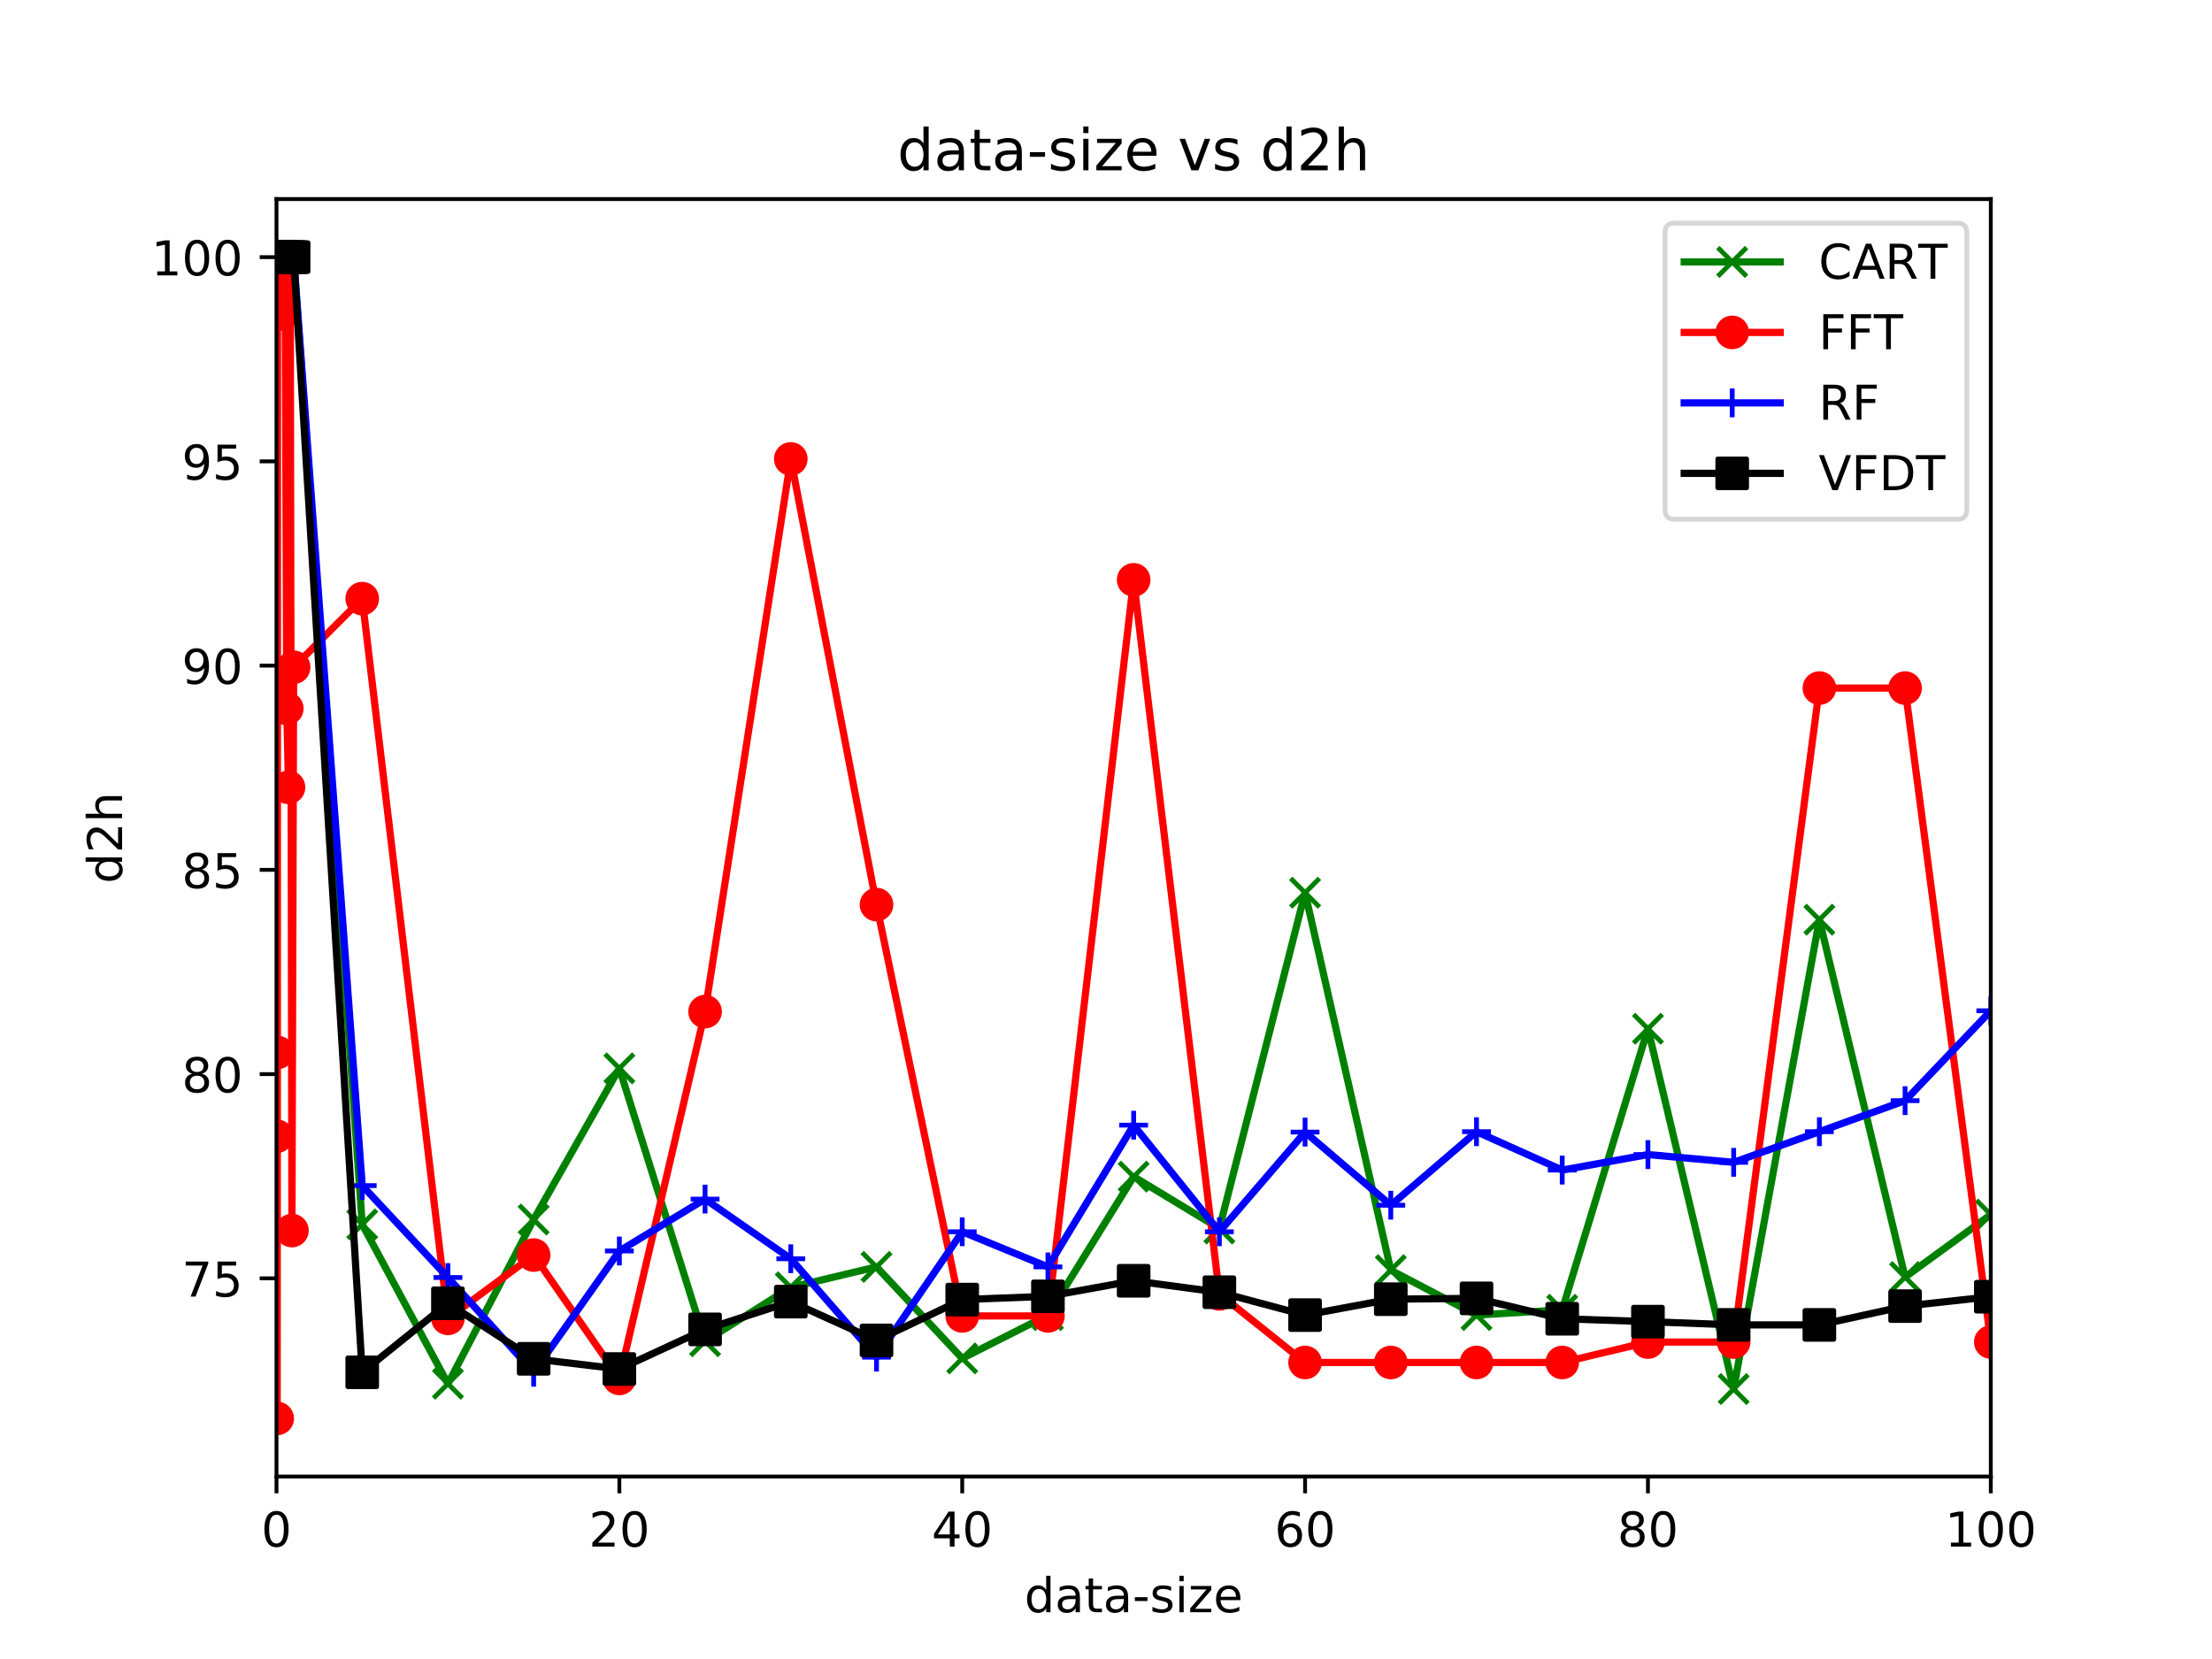 <?xml version="1.0" encoding="utf-8" standalone="no"?>
<!DOCTYPE svg PUBLIC "-//W3C//DTD SVG 1.1//EN"
  "http://www.w3.org/Graphics/SVG/1.1/DTD/svg11.dtd">
<!-- Created with matplotlib (https://matplotlib.org/) -->
<svg height="345.6pt" version="1.1" viewBox="0 0 460.8 345.6" width="460.8pt" xmlns="http://www.w3.org/2000/svg" xmlns:xlink="http://www.w3.org/1999/xlink">
 <defs>
  <style type="text/css">
*{stroke-linecap:butt;stroke-linejoin:round;}
  </style>
 </defs>
 <g id="figure_1">
  <g id="patch_1">
   <path d="M 0 345.6 
L 460.8 345.6 
L 460.8 0 
L 0 0 
z
" style="fill:#ffffff;"/>
  </g>
  <g id="axes_1">
   <g id="patch_2">
    <path d="M 57.6 307.584 
L 414.72 307.584 
L 414.72 41.472 
L 57.6 41.472 
z
" style="fill:#ffffff;"/>
   </g>
   <g id="matplotlib.axis_1">
    <g id="xtick_1">
     <g id="line2d_1">
      <defs>
       <path d="M 0 0 
L 0 3.5 
" id="ma9ce1b1947" style="stroke:#000000;stroke-width:0.8;"/>
      </defs>
      <g>
       <use style="stroke:#000000;stroke-width:0.8;" x="57.6" xlink:href="#ma9ce1b1947" y="307.584"/>
      </g>
     </g>
     <g id="text_1">
      <!-- 0 -->
      <defs>
       <path d="M 31.781 66.406 
Q 24.172 66.406 20.328 58.906 
Q 16.5 51.422 16.5 36.375 
Q 16.5 21.391 20.328 13.891 
Q 24.172 6.391 31.781 6.391 
Q 39.453 6.391 43.281 13.891 
Q 47.125 21.391 47.125 36.375 
Q 47.125 51.422 43.281 58.906 
Q 39.453 66.406 31.781 66.406 
z
M 31.781 74.219 
Q 44.047 74.219 50.516 64.516 
Q 56.984 54.828 56.984 36.375 
Q 56.984 17.969 50.516 8.266 
Q 44.047 -1.422 31.781 -1.422 
Q 19.531 -1.422 13.062 8.266 
Q 6.594 17.969 6.594 36.375 
Q 6.594 54.828 13.062 64.516 
Q 19.531 74.219 31.781 74.219 
z
" id="DejaVuSans-48"/>
      </defs>
      <g transform="translate(54.419 322.182)scale(0.1 -0.1)">
       <use xlink:href="#DejaVuSans-48"/>
      </g>
     </g>
    </g>
    <g id="xtick_2">
     <g id="line2d_2">
      <g>
       <use style="stroke:#000000;stroke-width:0.8;" x="129.024" xlink:href="#ma9ce1b1947" y="307.584"/>
      </g>
     </g>
     <g id="text_2">
      <!-- 20 -->
      <defs>
       <path d="M 19.188 8.297 
L 53.609 8.297 
L 53.609 0 
L 7.328 0 
L 7.328 8.297 
Q 12.938 14.109 22.625 23.891 
Q 32.328 33.688 34.812 36.531 
Q 39.547 41.844 41.422 45.531 
Q 43.312 49.219 43.312 52.781 
Q 43.312 58.594 39.234 62.25 
Q 35.156 65.922 28.609 65.922 
Q 23.969 65.922 18.812 64.312 
Q 13.672 62.703 7.812 59.422 
L 7.812 69.391 
Q 13.766 71.781 18.938 73 
Q 24.125 74.219 28.422 74.219 
Q 39.75 74.219 46.484 68.547 
Q 53.219 62.891 53.219 53.422 
Q 53.219 48.922 51.531 44.891 
Q 49.859 40.875 45.406 35.406 
Q 44.188 33.984 37.641 27.219 
Q 31.109 20.453 19.188 8.297 
z
" id="DejaVuSans-50"/>
      </defs>
      <g transform="translate(122.662 322.182)scale(0.1 -0.1)">
       <use xlink:href="#DejaVuSans-50"/>
       <use x="63.623" xlink:href="#DejaVuSans-48"/>
      </g>
     </g>
    </g>
    <g id="xtick_3">
     <g id="line2d_3">
      <g>
       <use style="stroke:#000000;stroke-width:0.8;" x="200.448" xlink:href="#ma9ce1b1947" y="307.584"/>
      </g>
     </g>
     <g id="text_3">
      <!-- 40 -->
      <defs>
       <path d="M 37.797 64.312 
L 12.891 25.391 
L 37.797 25.391 
z
M 35.203 72.906 
L 47.609 72.906 
L 47.609 25.391 
L 58.016 25.391 
L 58.016 17.188 
L 47.609 17.188 
L 47.609 0 
L 37.797 0 
L 37.797 17.188 
L 4.891 17.188 
L 4.891 26.703 
z
" id="DejaVuSans-52"/>
      </defs>
      <g transform="translate(194.085 322.182)scale(0.1 -0.1)">
       <use xlink:href="#DejaVuSans-52"/>
       <use x="63.623" xlink:href="#DejaVuSans-48"/>
      </g>
     </g>
    </g>
    <g id="xtick_4">
     <g id="line2d_4">
      <g>
       <use style="stroke:#000000;stroke-width:0.8;" x="271.872" xlink:href="#ma9ce1b1947" y="307.584"/>
      </g>
     </g>
     <g id="text_4">
      <!-- 60 -->
      <defs>
       <path d="M 33.016 40.375 
Q 26.375 40.375 22.484 35.828 
Q 18.609 31.297 18.609 23.391 
Q 18.609 15.531 22.484 10.953 
Q 26.375 6.391 33.016 6.391 
Q 39.656 6.391 43.531 10.953 
Q 47.406 15.531 47.406 23.391 
Q 47.406 31.297 43.531 35.828 
Q 39.656 40.375 33.016 40.375 
z
M 52.594 71.297 
L 52.594 62.312 
Q 48.875 64.062 45.094 64.984 
Q 41.312 65.922 37.594 65.922 
Q 27.828 65.922 22.672 59.328 
Q 17.531 52.734 16.797 39.406 
Q 19.672 43.656 24.016 45.922 
Q 28.375 48.188 33.594 48.188 
Q 44.578 48.188 50.953 41.516 
Q 57.328 34.859 57.328 23.391 
Q 57.328 12.156 50.688 5.359 
Q 44.047 -1.422 33.016 -1.422 
Q 20.359 -1.422 13.672 8.266 
Q 6.984 17.969 6.984 36.375 
Q 6.984 53.656 15.188 63.938 
Q 23.391 74.219 37.203 74.219 
Q 40.922 74.219 44.703 73.484 
Q 48.484 72.75 52.594 71.297 
z
" id="DejaVuSans-54"/>
      </defs>
      <g transform="translate(265.51 322.182)scale(0.1 -0.1)">
       <use xlink:href="#DejaVuSans-54"/>
       <use x="63.623" xlink:href="#DejaVuSans-48"/>
      </g>
     </g>
    </g>
    <g id="xtick_5">
     <g id="line2d_5">
      <g>
       <use style="stroke:#000000;stroke-width:0.8;" x="343.296" xlink:href="#ma9ce1b1947" y="307.584"/>
      </g>
     </g>
     <g id="text_5">
      <!-- 80 -->
      <defs>
       <path d="M 31.781 34.625 
Q 24.75 34.625 20.719 30.859 
Q 16.703 27.094 16.703 20.516 
Q 16.703 13.922 20.719 10.156 
Q 24.75 6.391 31.781 6.391 
Q 38.812 6.391 42.859 10.172 
Q 46.922 13.969 46.922 20.516 
Q 46.922 27.094 42.891 30.859 
Q 38.875 34.625 31.781 34.625 
z
M 21.922 38.812 
Q 15.578 40.375 12.031 44.719 
Q 8.5 49.078 8.5 55.328 
Q 8.5 64.062 14.719 69.141 
Q 20.953 74.219 31.781 74.219 
Q 42.672 74.219 48.875 69.141 
Q 55.078 64.062 55.078 55.328 
Q 55.078 49.078 51.531 44.719 
Q 48 40.375 41.703 38.812 
Q 48.828 37.156 52.797 32.312 
Q 56.781 27.484 56.781 20.516 
Q 56.781 9.906 50.312 4.234 
Q 43.844 -1.422 31.781 -1.422 
Q 19.734 -1.422 13.25 4.234 
Q 6.781 9.906 6.781 20.516 
Q 6.781 27.484 10.781 32.312 
Q 14.797 37.156 21.922 38.812 
z
M 18.312 54.391 
Q 18.312 48.734 21.844 45.562 
Q 25.391 42.391 31.781 42.391 
Q 38.141 42.391 41.719 45.562 
Q 45.312 48.734 45.312 54.391 
Q 45.312 60.062 41.719 63.234 
Q 38.141 66.406 31.781 66.406 
Q 25.391 66.406 21.844 63.234 
Q 18.312 60.062 18.312 54.391 
z
" id="DejaVuSans-56"/>
      </defs>
      <g transform="translate(336.933 322.182)scale(0.1 -0.1)">
       <use xlink:href="#DejaVuSans-56"/>
       <use x="63.623" xlink:href="#DejaVuSans-48"/>
      </g>
     </g>
    </g>
    <g id="xtick_6">
     <g id="line2d_6">
      <g>
       <use style="stroke:#000000;stroke-width:0.8;" x="414.72" xlink:href="#ma9ce1b1947" y="307.584"/>
      </g>
     </g>
     <g id="text_6">
      <!-- 100 -->
      <defs>
       <path d="M 12.406 8.297 
L 28.516 8.297 
L 28.516 63.922 
L 10.984 60.406 
L 10.984 69.391 
L 28.422 72.906 
L 38.281 72.906 
L 38.281 8.297 
L 54.391 8.297 
L 54.391 0 
L 12.406 0 
z
" id="DejaVuSans-49"/>
      </defs>
      <g transform="translate(405.176 322.182)scale(0.1 -0.1)">
       <use xlink:href="#DejaVuSans-49"/>
       <use x="63.623" xlink:href="#DejaVuSans-48"/>
       <use x="127.246" xlink:href="#DejaVuSans-48"/>
      </g>
     </g>
    </g>
    <g id="text_7">
     <!-- data-size -->
     <defs>
      <path d="M 45.406 46.391 
L 45.406 75.984 
L 54.391 75.984 
L 54.391 0 
L 45.406 0 
L 45.406 8.203 
Q 42.578 3.328 38.25 0.953 
Q 33.938 -1.422 27.875 -1.422 
Q 17.969 -1.422 11.734 6.484 
Q 5.516 14.406 5.516 27.297 
Q 5.516 40.188 11.734 48.094 
Q 17.969 56 27.875 56 
Q 33.938 56 38.25 53.625 
Q 42.578 51.266 45.406 46.391 
z
M 14.797 27.297 
Q 14.797 17.391 18.875 11.75 
Q 22.953 6.109 30.078 6.109 
Q 37.203 6.109 41.297 11.75 
Q 45.406 17.391 45.406 27.297 
Q 45.406 37.203 41.297 42.844 
Q 37.203 48.484 30.078 48.484 
Q 22.953 48.484 18.875 42.844 
Q 14.797 37.203 14.797 27.297 
z
" id="DejaVuSans-100"/>
      <path d="M 34.281 27.484 
Q 23.391 27.484 19.188 25 
Q 14.984 22.516 14.984 16.5 
Q 14.984 11.719 18.141 8.906 
Q 21.297 6.109 26.703 6.109 
Q 34.188 6.109 38.703 11.406 
Q 43.219 16.703 43.219 25.484 
L 43.219 27.484 
z
M 52.203 31.203 
L 52.203 0 
L 43.219 0 
L 43.219 8.297 
Q 40.141 3.328 35.547 0.953 
Q 30.953 -1.422 24.312 -1.422 
Q 15.922 -1.422 10.953 3.297 
Q 6 8.016 6 15.922 
Q 6 25.141 12.172 29.828 
Q 18.359 34.516 30.609 34.516 
L 43.219 34.516 
L 43.219 35.406 
Q 43.219 41.609 39.141 45 
Q 35.062 48.391 27.688 48.391 
Q 23 48.391 18.547 47.266 
Q 14.109 46.141 10.016 43.891 
L 10.016 52.203 
Q 14.938 54.109 19.578 55.047 
Q 24.219 56 28.609 56 
Q 40.484 56 46.344 49.844 
Q 52.203 43.703 52.203 31.203 
z
" id="DejaVuSans-97"/>
      <path d="M 18.312 70.219 
L 18.312 54.688 
L 36.812 54.688 
L 36.812 47.703 
L 18.312 47.703 
L 18.312 18.016 
Q 18.312 11.328 20.141 9.422 
Q 21.969 7.516 27.594 7.516 
L 36.812 7.516 
L 36.812 0 
L 27.594 0 
Q 17.188 0 13.234 3.875 
Q 9.281 7.766 9.281 18.016 
L 9.281 47.703 
L 2.688 47.703 
L 2.688 54.688 
L 9.281 54.688 
L 9.281 70.219 
z
" id="DejaVuSans-116"/>
      <path d="M 4.891 31.391 
L 31.203 31.391 
L 31.203 23.391 
L 4.891 23.391 
z
" id="DejaVuSans-45"/>
      <path d="M 44.281 53.078 
L 44.281 44.578 
Q 40.484 46.531 36.375 47.5 
Q 32.281 48.484 27.875 48.484 
Q 21.188 48.484 17.844 46.438 
Q 14.5 44.391 14.5 40.281 
Q 14.5 37.156 16.891 35.375 
Q 19.281 33.594 26.516 31.984 
L 29.594 31.297 
Q 39.156 29.25 43.188 25.516 
Q 47.219 21.781 47.219 15.094 
Q 47.219 7.469 41.188 3.016 
Q 35.156 -1.422 24.609 -1.422 
Q 20.219 -1.422 15.453 -0.562 
Q 10.688 0.297 5.422 2 
L 5.422 11.281 
Q 10.406 8.688 15.234 7.391 
Q 20.062 6.109 24.812 6.109 
Q 31.156 6.109 34.562 8.281 
Q 37.984 10.453 37.984 14.406 
Q 37.984 18.062 35.516 20.016 
Q 33.062 21.969 24.703 23.781 
L 21.578 24.516 
Q 13.234 26.266 9.516 29.906 
Q 5.812 33.547 5.812 39.891 
Q 5.812 47.609 11.281 51.797 
Q 16.75 56 26.812 56 
Q 31.781 56 36.172 55.266 
Q 40.578 54.547 44.281 53.078 
z
" id="DejaVuSans-115"/>
      <path d="M 9.422 54.688 
L 18.406 54.688 
L 18.406 0 
L 9.422 0 
z
M 9.422 75.984 
L 18.406 75.984 
L 18.406 64.594 
L 9.422 64.594 
z
" id="DejaVuSans-105"/>
      <path d="M 5.516 54.688 
L 48.188 54.688 
L 48.188 46.484 
L 14.406 7.172 
L 48.188 7.172 
L 48.188 0 
L 4.297 0 
L 4.297 8.203 
L 38.094 47.516 
L 5.516 47.516 
z
" id="DejaVuSans-122"/>
      <path d="M 56.203 29.594 
L 56.203 25.203 
L 14.891 25.203 
Q 15.484 15.922 20.484 11.062 
Q 25.484 6.203 34.422 6.203 
Q 39.594 6.203 44.453 7.469 
Q 49.312 8.734 54.109 11.281 
L 54.109 2.781 
Q 49.266 0.734 44.188 -0.344 
Q 39.109 -1.422 33.891 -1.422 
Q 20.797 -1.422 13.156 6.188 
Q 5.516 13.812 5.516 26.812 
Q 5.516 40.234 12.766 48.109 
Q 20.016 56 32.328 56 
Q 43.359 56 49.781 48.891 
Q 56.203 41.797 56.203 29.594 
z
M 47.219 32.234 
Q 47.125 39.594 43.094 43.984 
Q 39.062 48.391 32.422 48.391 
Q 24.906 48.391 20.391 44.141 
Q 15.875 39.891 15.188 32.172 
z
" id="DejaVuSans-101"/>
     </defs>
     <g transform="translate(213.399 335.861)scale(0.1 -0.1)">
      <use xlink:href="#DejaVuSans-100"/>
      <use x="63.477" xlink:href="#DejaVuSans-97"/>
      <use x="124.756" xlink:href="#DejaVuSans-116"/>
      <use x="163.965" xlink:href="#DejaVuSans-97"/>
      <use x="225.244" xlink:href="#DejaVuSans-45"/>
      <use x="261.328" xlink:href="#DejaVuSans-115"/>
      <use x="313.428" xlink:href="#DejaVuSans-105"/>
      <use x="341.211" xlink:href="#DejaVuSans-122"/>
      <use x="393.701" xlink:href="#DejaVuSans-101"/>
     </g>
    </g>
   </g>
   <g id="matplotlib.axis_2">
    <g id="ytick_1">
     <g id="line2d_7">
      <defs>
       <path d="M 0 0 
L -3.5 0 
" id="mfe7626ae6e" style="stroke:#000000;stroke-width:0.8;"/>
      </defs>
      <g>
       <use style="stroke:#000000;stroke-width:0.8;" x="57.6" xlink:href="#mfe7626ae6e" y="266.301"/>
      </g>
     </g>
     <g id="text_8">
      <!-- 75 -->
      <defs>
       <path d="M 8.203 72.906 
L 55.078 72.906 
L 55.078 68.703 
L 28.609 0 
L 18.312 0 
L 43.219 64.594 
L 8.203 64.594 
z
" id="DejaVuSans-55"/>
       <path d="M 10.797 72.906 
L 49.516 72.906 
L 49.516 64.594 
L 19.828 64.594 
L 19.828 46.734 
Q 21.969 47.469 24.109 47.828 
Q 26.266 48.188 28.422 48.188 
Q 40.625 48.188 47.75 41.5 
Q 54.891 34.812 54.891 23.391 
Q 54.891 11.625 47.562 5.094 
Q 40.234 -1.422 26.906 -1.422 
Q 22.312 -1.422 17.547 -0.641 
Q 12.797 0.141 7.719 1.703 
L 7.719 11.625 
Q 12.109 9.234 16.797 8.062 
Q 21.484 6.891 26.703 6.891 
Q 35.156 6.891 40.078 11.328 
Q 45.016 15.766 45.016 23.391 
Q 45.016 31 40.078 35.438 
Q 35.156 39.891 26.703 39.891 
Q 22.75 39.891 18.812 39.016 
Q 14.891 38.141 10.797 36.281 
z
" id="DejaVuSans-53"/>
      </defs>
      <g transform="translate(37.875 270.1)scale(0.1 -0.1)">
       <use xlink:href="#DejaVuSans-55"/>
       <use x="63.623" xlink:href="#DejaVuSans-53"/>
      </g>
     </g>
    </g>
    <g id="ytick_2">
     <g id="line2d_8">
      <g>
       <use style="stroke:#000000;stroke-width:0.8;" x="57.6" xlink:href="#mfe7626ae6e" y="223.754"/>
      </g>
     </g>
     <g id="text_9">
      <!-- 80 -->
      <g transform="translate(37.875 227.554)scale(0.1 -0.1)">
       <use xlink:href="#DejaVuSans-56"/>
       <use x="63.623" xlink:href="#DejaVuSans-48"/>
      </g>
     </g>
    </g>
    <g id="ytick_3">
     <g id="line2d_9">
      <g>
       <use style="stroke:#000000;stroke-width:0.8;" x="57.6" xlink:href="#mfe7626ae6e" y="181.208"/>
      </g>
     </g>
     <g id="text_10">
      <!-- 85 -->
      <g transform="translate(37.875 185.007)scale(0.1 -0.1)">
       <use xlink:href="#DejaVuSans-56"/>
       <use x="63.623" xlink:href="#DejaVuSans-53"/>
      </g>
     </g>
    </g>
    <g id="ytick_4">
     <g id="line2d_10">
      <g>
       <use style="stroke:#000000;stroke-width:0.8;" x="57.6" xlink:href="#mfe7626ae6e" y="138.661"/>
      </g>
     </g>
     <g id="text_11">
      <!-- 90 -->
      <defs>
       <path d="M 10.984 1.516 
L 10.984 10.5 
Q 14.703 8.734 18.5 7.812 
Q 22.312 6.891 25.984 6.891 
Q 35.75 6.891 40.891 13.453 
Q 46.047 20.016 46.781 33.406 
Q 43.953 29.203 39.594 26.953 
Q 35.25 24.703 29.984 24.703 
Q 19.047 24.703 12.672 31.312 
Q 6.297 37.938 6.297 49.422 
Q 6.297 60.641 12.938 67.422 
Q 19.578 74.219 30.609 74.219 
Q 43.266 74.219 49.922 64.516 
Q 56.594 54.828 56.594 36.375 
Q 56.594 19.141 48.406 8.859 
Q 40.234 -1.422 26.422 -1.422 
Q 22.703 -1.422 18.891 -0.688 
Q 15.094 0.047 10.984 1.516 
z
M 30.609 32.422 
Q 37.25 32.422 41.125 36.953 
Q 45.016 41.5 45.016 49.422 
Q 45.016 57.281 41.125 61.844 
Q 37.25 66.406 30.609 66.406 
Q 23.969 66.406 20.094 61.844 
Q 16.219 57.281 16.219 49.422 
Q 16.219 41.5 20.094 36.953 
Q 23.969 32.422 30.609 32.422 
z
" id="DejaVuSans-57"/>
      </defs>
      <g transform="translate(37.875 142.46)scale(0.1 -0.1)">
       <use xlink:href="#DejaVuSans-57"/>
       <use x="63.623" xlink:href="#DejaVuSans-48"/>
      </g>
     </g>
    </g>
    <g id="ytick_5">
     <g id="line2d_11">
      <g>
       <use style="stroke:#000000;stroke-width:0.8;" x="57.6" xlink:href="#mfe7626ae6e" y="96.115"/>
      </g>
     </g>
     <g id="text_12">
      <!-- 95 -->
      <g transform="translate(37.875 99.914)scale(0.1 -0.1)">
       <use xlink:href="#DejaVuSans-57"/>
       <use x="63.623" xlink:href="#DejaVuSans-53"/>
      </g>
     </g>
    </g>
    <g id="ytick_6">
     <g id="line2d_12">
      <g>
       <use style="stroke:#000000;stroke-width:0.8;" x="57.6" xlink:href="#mfe7626ae6e" y="53.568"/>
      </g>
     </g>
     <g id="text_13">
      <!-- 100 -->
      <g transform="translate(31.512 57.367)scale(0.1 -0.1)">
       <use xlink:href="#DejaVuSans-49"/>
       <use x="63.623" xlink:href="#DejaVuSans-48"/>
       <use x="127.246" xlink:href="#DejaVuSans-48"/>
      </g>
     </g>
    </g>
    <g id="text_14">
     <!-- d2h -->
     <defs>
      <path d="M 54.891 33.016 
L 54.891 0 
L 45.906 0 
L 45.906 32.719 
Q 45.906 40.484 42.875 44.328 
Q 39.844 48.188 33.797 48.188 
Q 26.516 48.188 22.312 43.547 
Q 18.109 38.922 18.109 30.906 
L 18.109 0 
L 9.078 0 
L 9.078 75.984 
L 18.109 75.984 
L 18.109 46.188 
Q 21.344 51.125 25.703 53.562 
Q 30.078 56 35.797 56 
Q 45.219 56 50.047 50.172 
Q 54.891 44.344 54.891 33.016 
z
" id="DejaVuSans-104"/>
     </defs>
     <g transform="translate(25.433 184.052)rotate(-90)scale(0.1 -0.1)">
      <use xlink:href="#DejaVuSans-100"/>
      <use x="63.477" xlink:href="#DejaVuSans-50"/>
      <use x="127.1" xlink:href="#DejaVuSans-104"/>
     </g>
    </g>
   </g>
   <g id="line2d_13">
    <path clip-path="url(#p5b5e53ddbe)" d="M 57.636 53.568 
L 57.671 53.568 
L 57.707 53.568 
L 57.743 53.568 
L 57.779 53.568 
L 57.814 53.568 
L 57.85 53.568 
L 57.886 53.568 
L 57.921 53.568 
L 57.957 53.568 
L 58.314 53.568 
L 58.671 53.568 
L 59.028 53.568 
L 59.386 53.568 
L 59.743 53.568 
L 60.1 53.568 
L 60.457 53.568 
L 60.814 53.568 
L 61.171 53.568 
L 75.456 255.069 
L 93.312 288.255 
L 111.168 254.048 
L 129.024 222.563 
L 146.88 279.405 
L 164.736 268.173 
L 182.592 263.918 
L 200.448 282.979 
L 218.304 273.959 
L 236.16 245.113 
L 254.016 255.92 
L 271.872 185.973 
L 289.728 264.599 
L 307.584 273.959 
L 325.44 272.853 
L 343.296 214.309 
L 361.152 289.361 
L 379.008 191.589 
L 396.864 266.046 
L 414.72 253.026 
" style="fill:none;stroke:#008000;stroke-linecap:square;stroke-width:1.5;"/>
    <defs>
     <path d="M -3 3 
L 3 -3 
M -3 -3 
L 3 3 
" id="m098afbee76" style="stroke:#008000;"/>
    </defs>
    <g clip-path="url(#p5b5e53ddbe)">
     <use style="fill:#008000;stroke:#008000;" x="57.636" xlink:href="#m098afbee76" y="53.568"/>
     <use style="fill:#008000;stroke:#008000;" x="57.671" xlink:href="#m098afbee76" y="53.568"/>
     <use style="fill:#008000;stroke:#008000;" x="57.707" xlink:href="#m098afbee76" y="53.568"/>
     <use style="fill:#008000;stroke:#008000;" x="57.743" xlink:href="#m098afbee76" y="53.568"/>
     <use style="fill:#008000;stroke:#008000;" x="57.779" xlink:href="#m098afbee76" y="53.568"/>
     <use style="fill:#008000;stroke:#008000;" x="57.814" xlink:href="#m098afbee76" y="53.568"/>
     <use style="fill:#008000;stroke:#008000;" x="57.85" xlink:href="#m098afbee76" y="53.568"/>
     <use style="fill:#008000;stroke:#008000;" x="57.886" xlink:href="#m098afbee76" y="53.568"/>
     <use style="fill:#008000;stroke:#008000;" x="57.921" xlink:href="#m098afbee76" y="53.568"/>
     <use style="fill:#008000;stroke:#008000;" x="57.957" xlink:href="#m098afbee76" y="53.568"/>
     <use style="fill:#008000;stroke:#008000;" x="58.314" xlink:href="#m098afbee76" y="53.568"/>
     <use style="fill:#008000;stroke:#008000;" x="58.671" xlink:href="#m098afbee76" y="53.568"/>
     <use style="fill:#008000;stroke:#008000;" x="59.028" xlink:href="#m098afbee76" y="53.568"/>
     <use style="fill:#008000;stroke:#008000;" x="59.386" xlink:href="#m098afbee76" y="53.568"/>
     <use style="fill:#008000;stroke:#008000;" x="59.743" xlink:href="#m098afbee76" y="53.568"/>
     <use style="fill:#008000;stroke:#008000;" x="60.1" xlink:href="#m098afbee76" y="53.568"/>
     <use style="fill:#008000;stroke:#008000;" x="60.457" xlink:href="#m098afbee76" y="53.568"/>
     <use style="fill:#008000;stroke:#008000;" x="60.814" xlink:href="#m098afbee76" y="53.568"/>
     <use style="fill:#008000;stroke:#008000;" x="61.171" xlink:href="#m098afbee76" y="53.568"/>
     <use style="fill:#008000;stroke:#008000;" x="75.456" xlink:href="#m098afbee76" y="255.069"/>
     <use style="fill:#008000;stroke:#008000;" x="93.312" xlink:href="#m098afbee76" y="288.255"/>
     <use style="fill:#008000;stroke:#008000;" x="111.168" xlink:href="#m098afbee76" y="254.048"/>
     <use style="fill:#008000;stroke:#008000;" x="129.024" xlink:href="#m098afbee76" y="222.563"/>
     <use style="fill:#008000;stroke:#008000;" x="146.88" xlink:href="#m098afbee76" y="279.405"/>
     <use style="fill:#008000;stroke:#008000;" x="164.736" xlink:href="#m098afbee76" y="268.173"/>
     <use style="fill:#008000;stroke:#008000;" x="182.592" xlink:href="#m098afbee76" y="263.918"/>
     <use style="fill:#008000;stroke:#008000;" x="200.448" xlink:href="#m098afbee76" y="282.979"/>
     <use style="fill:#008000;stroke:#008000;" x="218.304" xlink:href="#m098afbee76" y="273.959"/>
     <use style="fill:#008000;stroke:#008000;" x="236.16" xlink:href="#m098afbee76" y="245.113"/>
     <use style="fill:#008000;stroke:#008000;" x="254.016" xlink:href="#m098afbee76" y="255.92"/>
     <use style="fill:#008000;stroke:#008000;" x="271.872" xlink:href="#m098afbee76" y="185.973"/>
     <use style="fill:#008000;stroke:#008000;" x="289.728" xlink:href="#m098afbee76" y="264.599"/>
     <use style="fill:#008000;stroke:#008000;" x="307.584" xlink:href="#m098afbee76" y="273.959"/>
     <use style="fill:#008000;stroke:#008000;" x="325.44" xlink:href="#m098afbee76" y="272.853"/>
     <use style="fill:#008000;stroke:#008000;" x="343.296" xlink:href="#m098afbee76" y="214.309"/>
     <use style="fill:#008000;stroke:#008000;" x="361.152" xlink:href="#m098afbee76" y="289.361"/>
     <use style="fill:#008000;stroke:#008000;" x="379.008" xlink:href="#m098afbee76" y="191.589"/>
     <use style="fill:#008000;stroke:#008000;" x="396.864" xlink:href="#m098afbee76" y="266.046"/>
     <use style="fill:#008000;stroke:#008000;" x="414.72" xlink:href="#m098afbee76" y="253.026"/>
    </g>
   </g>
   <g id="line2d_14">
    <path clip-path="url(#p5b5e53ddbe)" d="M 57.636 53.568 
L 57.671 236.689 
L 57.707 142.49 
L 57.743 295.488 
L 57.779 219.244 
L 57.814 53.568 
L 57.85 53.568 
L 57.886 53.568 
L 57.921 53.568 
L 57.957 53.568 
L 58.314 53.568 
L 58.671 65.396 
L 59.028 53.568 
L 59.386 53.568 
L 59.743 147.596 
L 60.1 164.019 
L 60.457 53.568 
L 60.814 256.345 
L 61.171 139.002 
L 75.456 124.706 
L 93.312 274.64 
L 111.168 261.451 
L 129.024 287.149 
L 146.88 210.735 
L 164.736 95.604 
L 182.592 188.441 
L 200.448 274.13 
L 218.304 274.13 
L 236.16 120.792 
L 254.016 269.535 
L 271.872 283.83 
L 289.728 283.83 
L 307.584 283.83 
L 325.44 283.83 
L 343.296 279.576 
L 361.152 279.576 
L 379.008 143.341 
L 396.864 143.341 
L 414.72 279.576 
" style="fill:none;stroke:#ff0000;stroke-linecap:square;stroke-width:1.5;"/>
    <defs>
     <path d="M 0 3 
C 0.796 3 1.559 2.684 2.121 2.121 
C 2.684 1.559 3 0.796 3 0 
C 3 -0.796 2.684 -1.559 2.121 -2.121 
C 1.559 -2.684 0.796 -3 0 -3 
C -0.796 -3 -1.559 -2.684 -2.121 -2.121 
C -2.684 -1.559 -3 -0.796 -3 0 
C -3 0.796 -2.684 1.559 -2.121 2.121 
C -1.559 2.684 -0.796 3 0 3 
z
" id="meb30078fe8" style="stroke:#ff0000;"/>
    </defs>
    <g clip-path="url(#p5b5e53ddbe)">
     <use style="fill:#ff0000;stroke:#ff0000;" x="57.636" xlink:href="#meb30078fe8" y="53.568"/>
     <use style="fill:#ff0000;stroke:#ff0000;" x="57.671" xlink:href="#meb30078fe8" y="236.689"/>
     <use style="fill:#ff0000;stroke:#ff0000;" x="57.707" xlink:href="#meb30078fe8" y="142.49"/>
     <use style="fill:#ff0000;stroke:#ff0000;" x="57.743" xlink:href="#meb30078fe8" y="295.488"/>
     <use style="fill:#ff0000;stroke:#ff0000;" x="57.779" xlink:href="#meb30078fe8" y="219.244"/>
     <use style="fill:#ff0000;stroke:#ff0000;" x="57.814" xlink:href="#meb30078fe8" y="53.568"/>
     <use style="fill:#ff0000;stroke:#ff0000;" x="57.85" xlink:href="#meb30078fe8" y="53.568"/>
     <use style="fill:#ff0000;stroke:#ff0000;" x="57.886" xlink:href="#meb30078fe8" y="53.568"/>
     <use style="fill:#ff0000;stroke:#ff0000;" x="57.921" xlink:href="#meb30078fe8" y="53.568"/>
     <use style="fill:#ff0000;stroke:#ff0000;" x="57.957" xlink:href="#meb30078fe8" y="53.568"/>
     <use style="fill:#ff0000;stroke:#ff0000;" x="58.314" xlink:href="#meb30078fe8" y="53.568"/>
     <use style="fill:#ff0000;stroke:#ff0000;" x="58.671" xlink:href="#meb30078fe8" y="65.396"/>
     <use style="fill:#ff0000;stroke:#ff0000;" x="59.028" xlink:href="#meb30078fe8" y="53.568"/>
     <use style="fill:#ff0000;stroke:#ff0000;" x="59.386" xlink:href="#meb30078fe8" y="53.568"/>
     <use style="fill:#ff0000;stroke:#ff0000;" x="59.743" xlink:href="#meb30078fe8" y="147.596"/>
     <use style="fill:#ff0000;stroke:#ff0000;" x="60.1" xlink:href="#meb30078fe8" y="164.019"/>
     <use style="fill:#ff0000;stroke:#ff0000;" x="60.457" xlink:href="#meb30078fe8" y="53.568"/>
     <use style="fill:#ff0000;stroke:#ff0000;" x="60.814" xlink:href="#meb30078fe8" y="256.345"/>
     <use style="fill:#ff0000;stroke:#ff0000;" x="61.171" xlink:href="#meb30078fe8" y="139.002"/>
     <use style="fill:#ff0000;stroke:#ff0000;" x="75.456" xlink:href="#meb30078fe8" y="124.706"/>
     <use style="fill:#ff0000;stroke:#ff0000;" x="93.312" xlink:href="#meb30078fe8" y="274.64"/>
     <use style="fill:#ff0000;stroke:#ff0000;" x="111.168" xlink:href="#meb30078fe8" y="261.451"/>
     <use style="fill:#ff0000;stroke:#ff0000;" x="129.024" xlink:href="#meb30078fe8" y="287.149"/>
     <use style="fill:#ff0000;stroke:#ff0000;" x="146.88" xlink:href="#meb30078fe8" y="210.735"/>
     <use style="fill:#ff0000;stroke:#ff0000;" x="164.736" xlink:href="#meb30078fe8" y="95.604"/>
     <use style="fill:#ff0000;stroke:#ff0000;" x="182.592" xlink:href="#meb30078fe8" y="188.441"/>
     <use style="fill:#ff0000;stroke:#ff0000;" x="200.448" xlink:href="#meb30078fe8" y="274.13"/>
     <use style="fill:#ff0000;stroke:#ff0000;" x="218.304" xlink:href="#meb30078fe8" y="274.13"/>
     <use style="fill:#ff0000;stroke:#ff0000;" x="236.16" xlink:href="#meb30078fe8" y="120.792"/>
     <use style="fill:#ff0000;stroke:#ff0000;" x="254.016" xlink:href="#meb30078fe8" y="269.535"/>
     <use style="fill:#ff0000;stroke:#ff0000;" x="271.872" xlink:href="#meb30078fe8" y="283.83"/>
     <use style="fill:#ff0000;stroke:#ff0000;" x="289.728" xlink:href="#meb30078fe8" y="283.83"/>
     <use style="fill:#ff0000;stroke:#ff0000;" x="307.584" xlink:href="#meb30078fe8" y="283.83"/>
     <use style="fill:#ff0000;stroke:#ff0000;" x="325.44" xlink:href="#meb30078fe8" y="283.83"/>
     <use style="fill:#ff0000;stroke:#ff0000;" x="343.296" xlink:href="#meb30078fe8" y="279.576"/>
     <use style="fill:#ff0000;stroke:#ff0000;" x="361.152" xlink:href="#meb30078fe8" y="279.576"/>
     <use style="fill:#ff0000;stroke:#ff0000;" x="379.008" xlink:href="#meb30078fe8" y="143.341"/>
     <use style="fill:#ff0000;stroke:#ff0000;" x="396.864" xlink:href="#meb30078fe8" y="143.341"/>
     <use style="fill:#ff0000;stroke:#ff0000;" x="414.72" xlink:href="#meb30078fe8" y="279.576"/>
    </g>
   </g>
   <g id="line2d_15">
    <path clip-path="url(#p5b5e53ddbe)" d="M 57.636 53.568 
L 57.671 53.568 
L 57.707 53.568 
L 57.743 53.568 
L 57.779 53.568 
L 57.814 53.568 
L 57.85 53.568 
L 57.886 53.568 
L 57.921 53.568 
L 57.957 53.568 
L 58.314 53.568 
L 58.671 53.568 
L 59.028 53.568 
L 59.386 53.568 
L 59.743 53.568 
L 60.1 53.568 
L 60.457 53.568 
L 60.814 53.568 
L 61.171 53.568 
L 75.456 246.985 
L 93.312 266.131 
L 111.168 285.872 
L 129.024 260.6 
L 146.88 249.793 
L 164.736 262.217 
L 182.592 282.724 
L 200.448 256.6 
L 218.304 263.918 
L 236.16 234.391 
L 254.016 256.6 
L 271.872 235.838 
L 289.728 251.069 
L 307.584 235.753 
L 325.44 243.751 
L 343.296 240.518 
L 361.152 242.135 
L 379.008 235.753 
L 396.864 229.285 
L 414.72 210.565 
" style="fill:none;stroke:#0000ff;stroke-linecap:square;stroke-width:1.5;"/>
    <defs>
     <path d="M -3 0 
L 3 0 
M 0 3 
L 0 -3 
" id="mf96fa52d26" style="stroke:#0000ff;"/>
    </defs>
    <g clip-path="url(#p5b5e53ddbe)">
     <use style="fill:#0000ff;stroke:#0000ff;" x="57.636" xlink:href="#mf96fa52d26" y="53.568"/>
     <use style="fill:#0000ff;stroke:#0000ff;" x="57.671" xlink:href="#mf96fa52d26" y="53.568"/>
     <use style="fill:#0000ff;stroke:#0000ff;" x="57.707" xlink:href="#mf96fa52d26" y="53.568"/>
     <use style="fill:#0000ff;stroke:#0000ff;" x="57.743" xlink:href="#mf96fa52d26" y="53.568"/>
     <use style="fill:#0000ff;stroke:#0000ff;" x="57.779" xlink:href="#mf96fa52d26" y="53.568"/>
     <use style="fill:#0000ff;stroke:#0000ff;" x="57.814" xlink:href="#mf96fa52d26" y="53.568"/>
     <use style="fill:#0000ff;stroke:#0000ff;" x="57.85" xlink:href="#mf96fa52d26" y="53.568"/>
     <use style="fill:#0000ff;stroke:#0000ff;" x="57.886" xlink:href="#mf96fa52d26" y="53.568"/>
     <use style="fill:#0000ff;stroke:#0000ff;" x="57.921" xlink:href="#mf96fa52d26" y="53.568"/>
     <use style="fill:#0000ff;stroke:#0000ff;" x="57.957" xlink:href="#mf96fa52d26" y="53.568"/>
     <use style="fill:#0000ff;stroke:#0000ff;" x="58.314" xlink:href="#mf96fa52d26" y="53.568"/>
     <use style="fill:#0000ff;stroke:#0000ff;" x="58.671" xlink:href="#mf96fa52d26" y="53.568"/>
     <use style="fill:#0000ff;stroke:#0000ff;" x="59.028" xlink:href="#mf96fa52d26" y="53.568"/>
     <use style="fill:#0000ff;stroke:#0000ff;" x="59.386" xlink:href="#mf96fa52d26" y="53.568"/>
     <use style="fill:#0000ff;stroke:#0000ff;" x="59.743" xlink:href="#mf96fa52d26" y="53.568"/>
     <use style="fill:#0000ff;stroke:#0000ff;" x="60.1" xlink:href="#mf96fa52d26" y="53.568"/>
     <use style="fill:#0000ff;stroke:#0000ff;" x="60.457" xlink:href="#mf96fa52d26" y="53.568"/>
     <use style="fill:#0000ff;stroke:#0000ff;" x="60.814" xlink:href="#mf96fa52d26" y="53.568"/>
     <use style="fill:#0000ff;stroke:#0000ff;" x="61.171" xlink:href="#mf96fa52d26" y="53.568"/>
     <use style="fill:#0000ff;stroke:#0000ff;" x="75.456" xlink:href="#mf96fa52d26" y="246.985"/>
     <use style="fill:#0000ff;stroke:#0000ff;" x="93.312" xlink:href="#mf96fa52d26" y="266.131"/>
     <use style="fill:#0000ff;stroke:#0000ff;" x="111.168" xlink:href="#mf96fa52d26" y="285.872"/>
     <use style="fill:#0000ff;stroke:#0000ff;" x="129.024" xlink:href="#mf96fa52d26" y="260.6"/>
     <use style="fill:#0000ff;stroke:#0000ff;" x="146.88" xlink:href="#mf96fa52d26" y="249.793"/>
     <use style="fill:#0000ff;stroke:#0000ff;" x="164.736" xlink:href="#mf96fa52d26" y="262.217"/>
     <use style="fill:#0000ff;stroke:#0000ff;" x="182.592" xlink:href="#mf96fa52d26" y="282.724"/>
     <use style="fill:#0000ff;stroke:#0000ff;" x="200.448" xlink:href="#mf96fa52d26" y="256.6"/>
     <use style="fill:#0000ff;stroke:#0000ff;" x="218.304" xlink:href="#mf96fa52d26" y="263.918"/>
     <use style="fill:#0000ff;stroke:#0000ff;" x="236.16" xlink:href="#mf96fa52d26" y="234.391"/>
     <use style="fill:#0000ff;stroke:#0000ff;" x="254.016" xlink:href="#mf96fa52d26" y="256.6"/>
     <use style="fill:#0000ff;stroke:#0000ff;" x="271.872" xlink:href="#mf96fa52d26" y="235.838"/>
     <use style="fill:#0000ff;stroke:#0000ff;" x="289.728" xlink:href="#mf96fa52d26" y="251.069"/>
     <use style="fill:#0000ff;stroke:#0000ff;" x="307.584" xlink:href="#mf96fa52d26" y="235.753"/>
     <use style="fill:#0000ff;stroke:#0000ff;" x="325.44" xlink:href="#mf96fa52d26" y="243.751"/>
     <use style="fill:#0000ff;stroke:#0000ff;" x="343.296" xlink:href="#mf96fa52d26" y="240.518"/>
     <use style="fill:#0000ff;stroke:#0000ff;" x="361.152" xlink:href="#mf96fa52d26" y="242.135"/>
     <use style="fill:#0000ff;stroke:#0000ff;" x="379.008" xlink:href="#mf96fa52d26" y="235.753"/>
     <use style="fill:#0000ff;stroke:#0000ff;" x="396.864" xlink:href="#mf96fa52d26" y="229.285"/>
     <use style="fill:#0000ff;stroke:#0000ff;" x="414.72" xlink:href="#mf96fa52d26" y="210.565"/>
    </g>
   </g>
   <g id="line2d_16">
    <path clip-path="url(#p5b5e53ddbe)" d="M 57.636 53.568 
L 57.671 53.568 
L 57.707 53.568 
L 57.743 53.568 
L 57.779 53.568 
L 57.814 53.568 
L 57.85 53.568 
L 57.886 53.568 
L 57.921 53.568 
L 57.957 53.568 
L 58.314 53.568 
L 58.671 53.568 
L 59.028 53.568 
L 59.386 53.568 
L 59.743 53.568 
L 60.1 53.568 
L 60.457 53.568 
L 60.814 53.568 
L 61.171 53.568 
L 75.456 285.872 
L 93.312 271.492 
L 111.168 283.064 
L 129.024 285.192 
L 146.88 276.938 
L 164.736 271.151 
L 182.592 279.235 
L 200.448 270.726 
L 218.304 270.045 
L 236.16 266.812 
L 254.016 269.194 
L 271.872 273.959 
L 289.728 270.641 
L 307.584 270.471 
L 325.44 274.725 
L 343.296 275.321 
L 361.152 276.002 
L 379.008 276.002 
L 396.864 272.087 
L 414.72 270.13 
" style="fill:none;stroke:#000000;stroke-linecap:square;stroke-width:1.5;"/>
    <defs>
     <path d="M -3 3 
L 3 3 
L 3 -3 
L -3 -3 
z
" id="m3dc48109bc" style="stroke:#000000;stroke-linejoin:miter;"/>
    </defs>
    <g clip-path="url(#p5b5e53ddbe)">
     <use style="stroke:#000000;stroke-linejoin:miter;" x="57.636" xlink:href="#m3dc48109bc" y="53.568"/>
     <use style="stroke:#000000;stroke-linejoin:miter;" x="57.671" xlink:href="#m3dc48109bc" y="53.568"/>
     <use style="stroke:#000000;stroke-linejoin:miter;" x="57.707" xlink:href="#m3dc48109bc" y="53.568"/>
     <use style="stroke:#000000;stroke-linejoin:miter;" x="57.743" xlink:href="#m3dc48109bc" y="53.568"/>
     <use style="stroke:#000000;stroke-linejoin:miter;" x="57.779" xlink:href="#m3dc48109bc" y="53.568"/>
     <use style="stroke:#000000;stroke-linejoin:miter;" x="57.814" xlink:href="#m3dc48109bc" y="53.568"/>
     <use style="stroke:#000000;stroke-linejoin:miter;" x="57.85" xlink:href="#m3dc48109bc" y="53.568"/>
     <use style="stroke:#000000;stroke-linejoin:miter;" x="57.886" xlink:href="#m3dc48109bc" y="53.568"/>
     <use style="stroke:#000000;stroke-linejoin:miter;" x="57.921" xlink:href="#m3dc48109bc" y="53.568"/>
     <use style="stroke:#000000;stroke-linejoin:miter;" x="57.957" xlink:href="#m3dc48109bc" y="53.568"/>
     <use style="stroke:#000000;stroke-linejoin:miter;" x="58.314" xlink:href="#m3dc48109bc" y="53.568"/>
     <use style="stroke:#000000;stroke-linejoin:miter;" x="58.671" xlink:href="#m3dc48109bc" y="53.568"/>
     <use style="stroke:#000000;stroke-linejoin:miter;" x="59.028" xlink:href="#m3dc48109bc" y="53.568"/>
     <use style="stroke:#000000;stroke-linejoin:miter;" x="59.386" xlink:href="#m3dc48109bc" y="53.568"/>
     <use style="stroke:#000000;stroke-linejoin:miter;" x="59.743" xlink:href="#m3dc48109bc" y="53.568"/>
     <use style="stroke:#000000;stroke-linejoin:miter;" x="60.1" xlink:href="#m3dc48109bc" y="53.568"/>
     <use style="stroke:#000000;stroke-linejoin:miter;" x="60.457" xlink:href="#m3dc48109bc" y="53.568"/>
     <use style="stroke:#000000;stroke-linejoin:miter;" x="60.814" xlink:href="#m3dc48109bc" y="53.568"/>
     <use style="stroke:#000000;stroke-linejoin:miter;" x="61.171" xlink:href="#m3dc48109bc" y="53.568"/>
     <use style="stroke:#000000;stroke-linejoin:miter;" x="75.456" xlink:href="#m3dc48109bc" y="285.872"/>
     <use style="stroke:#000000;stroke-linejoin:miter;" x="93.312" xlink:href="#m3dc48109bc" y="271.492"/>
     <use style="stroke:#000000;stroke-linejoin:miter;" x="111.168" xlink:href="#m3dc48109bc" y="283.064"/>
     <use style="stroke:#000000;stroke-linejoin:miter;" x="129.024" xlink:href="#m3dc48109bc" y="285.192"/>
     <use style="stroke:#000000;stroke-linejoin:miter;" x="146.88" xlink:href="#m3dc48109bc" y="276.938"/>
     <use style="stroke:#000000;stroke-linejoin:miter;" x="164.736" xlink:href="#m3dc48109bc" y="271.151"/>
     <use style="stroke:#000000;stroke-linejoin:miter;" x="182.592" xlink:href="#m3dc48109bc" y="279.235"/>
     <use style="stroke:#000000;stroke-linejoin:miter;" x="200.448" xlink:href="#m3dc48109bc" y="270.726"/>
     <use style="stroke:#000000;stroke-linejoin:miter;" x="218.304" xlink:href="#m3dc48109bc" y="270.045"/>
     <use style="stroke:#000000;stroke-linejoin:miter;" x="236.16" xlink:href="#m3dc48109bc" y="266.812"/>
     <use style="stroke:#000000;stroke-linejoin:miter;" x="254.016" xlink:href="#m3dc48109bc" y="269.194"/>
     <use style="stroke:#000000;stroke-linejoin:miter;" x="271.872" xlink:href="#m3dc48109bc" y="273.959"/>
     <use style="stroke:#000000;stroke-linejoin:miter;" x="289.728" xlink:href="#m3dc48109bc" y="270.641"/>
     <use style="stroke:#000000;stroke-linejoin:miter;" x="307.584" xlink:href="#m3dc48109bc" y="270.471"/>
     <use style="stroke:#000000;stroke-linejoin:miter;" x="325.44" xlink:href="#m3dc48109bc" y="274.725"/>
     <use style="stroke:#000000;stroke-linejoin:miter;" x="343.296" xlink:href="#m3dc48109bc" y="275.321"/>
     <use style="stroke:#000000;stroke-linejoin:miter;" x="361.152" xlink:href="#m3dc48109bc" y="276.002"/>
     <use style="stroke:#000000;stroke-linejoin:miter;" x="379.008" xlink:href="#m3dc48109bc" y="276.002"/>
     <use style="stroke:#000000;stroke-linejoin:miter;" x="396.864" xlink:href="#m3dc48109bc" y="272.087"/>
     <use style="stroke:#000000;stroke-linejoin:miter;" x="414.72" xlink:href="#m3dc48109bc" y="270.13"/>
    </g>
   </g>
   <g id="patch_3">
    <path d="M 57.6 307.584 
L 57.6 41.472 
" style="fill:none;stroke:#000000;stroke-linecap:square;stroke-linejoin:miter;stroke-width:0.8;"/>
   </g>
   <g id="patch_4">
    <path d="M 414.72 307.584 
L 414.72 41.472 
" style="fill:none;stroke:#000000;stroke-linecap:square;stroke-linejoin:miter;stroke-width:0.8;"/>
   </g>
   <g id="patch_5">
    <path d="M 57.6 307.584 
L 414.72 307.584 
" style="fill:none;stroke:#000000;stroke-linecap:square;stroke-linejoin:miter;stroke-width:0.8;"/>
   </g>
   <g id="patch_6">
    <path d="M 57.6 41.472 
L 414.72 41.472 
" style="fill:none;stroke:#000000;stroke-linecap:square;stroke-linejoin:miter;stroke-width:0.8;"/>
   </g>
   <g id="text_15">
    <!-- data-size vs d2h -->
    <defs>
     <path id="DejaVuSans-32"/>
     <path d="M 2.984 54.688 
L 12.5 54.688 
L 29.594 8.797 
L 46.688 54.688 
L 56.203 54.688 
L 35.688 0 
L 23.484 0 
z
" id="DejaVuSans-118"/>
    </defs>
    <g transform="translate(186.927 35.472)scale(0.12 -0.12)">
     <use xlink:href="#DejaVuSans-100"/>
     <use x="63.477" xlink:href="#DejaVuSans-97"/>
     <use x="124.756" xlink:href="#DejaVuSans-116"/>
     <use x="163.965" xlink:href="#DejaVuSans-97"/>
     <use x="225.244" xlink:href="#DejaVuSans-45"/>
     <use x="261.328" xlink:href="#DejaVuSans-115"/>
     <use x="313.428" xlink:href="#DejaVuSans-105"/>
     <use x="341.211" xlink:href="#DejaVuSans-122"/>
     <use x="393.701" xlink:href="#DejaVuSans-101"/>
     <use x="455.225" xlink:href="#DejaVuSans-32"/>
     <use x="487.012" xlink:href="#DejaVuSans-118"/>
     <use x="546.191" xlink:href="#DejaVuSans-115"/>
     <use x="598.291" xlink:href="#DejaVuSans-32"/>
     <use x="630.078" xlink:href="#DejaVuSans-100"/>
     <use x="693.555" xlink:href="#DejaVuSans-50"/>
     <use x="757.178" xlink:href="#DejaVuSans-104"/>
    </g>
   </g>
   <g id="legend_1">
    <g id="patch_7">
     <path d="M 348.851 108.184 
L 407.72 108.184 
Q 409.72 108.184 409.72 106.184 
L 409.72 48.472 
Q 409.72 46.472 407.72 46.472 
L 348.851 46.472 
Q 346.851 46.472 346.851 48.472 
L 346.851 106.184 
Q 346.851 108.184 348.851 108.184 
z
" style="fill:#ffffff;opacity:0.8;stroke:#cccccc;stroke-linejoin:miter;"/>
    </g>
    <g id="line2d_17">
     <path d="M 350.851 54.57 
L 370.851 54.57 
" style="fill:none;stroke:#008000;stroke-linecap:square;stroke-width:1.5;"/>
    </g>
    <g id="line2d_18">
     <g>
      <use style="fill:#008000;stroke:#008000;" x="360.851" xlink:href="#m098afbee76" y="54.57"/>
     </g>
    </g>
    <g id="text_16">
     <!-- CART -->
     <defs>
      <path d="M 64.406 67.281 
L 64.406 56.891 
Q 59.422 61.531 53.781 63.812 
Q 48.141 66.109 41.797 66.109 
Q 29.297 66.109 22.656 58.469 
Q 16.016 50.828 16.016 36.375 
Q 16.016 21.969 22.656 14.328 
Q 29.297 6.688 41.797 6.688 
Q 48.141 6.688 53.781 8.984 
Q 59.422 11.281 64.406 15.922 
L 64.406 5.609 
Q 59.234 2.094 53.438 0.328 
Q 47.656 -1.422 41.219 -1.422 
Q 24.656 -1.422 15.125 8.703 
Q 5.609 18.844 5.609 36.375 
Q 5.609 53.953 15.125 64.078 
Q 24.656 74.219 41.219 74.219 
Q 47.75 74.219 53.531 72.484 
Q 59.328 70.75 64.406 67.281 
z
" id="DejaVuSans-67"/>
      <path d="M 34.188 63.188 
L 20.797 26.906 
L 47.609 26.906 
z
M 28.609 72.906 
L 39.797 72.906 
L 67.578 0 
L 57.328 0 
L 50.688 18.703 
L 17.828 18.703 
L 11.188 0 
L 0.781 0 
z
" id="DejaVuSans-65"/>
      <path d="M 44.391 34.188 
Q 47.562 33.109 50.562 29.594 
Q 53.562 26.078 56.594 19.922 
L 66.609 0 
L 56 0 
L 46.688 18.703 
Q 43.062 26.031 39.672 28.422 
Q 36.281 30.812 30.422 30.812 
L 19.672 30.812 
L 19.672 0 
L 9.812 0 
L 9.812 72.906 
L 32.078 72.906 
Q 44.578 72.906 50.734 67.672 
Q 56.891 62.453 56.891 51.906 
Q 56.891 45.016 53.688 40.469 
Q 50.484 35.938 44.391 34.188 
z
M 19.672 64.797 
L 19.672 38.922 
L 32.078 38.922 
Q 39.203 38.922 42.844 42.219 
Q 46.484 45.516 46.484 51.906 
Q 46.484 58.297 42.844 61.547 
Q 39.203 64.797 32.078 64.797 
z
" id="DejaVuSans-82"/>
      <path d="M -0.297 72.906 
L 61.375 72.906 
L 61.375 64.594 
L 35.5 64.594 
L 35.5 0 
L 25.594 0 
L 25.594 64.594 
L -0.297 64.594 
z
" id="DejaVuSans-84"/>
     </defs>
     <g transform="translate(378.851 58.07)scale(0.1 -0.1)">
      <use xlink:href="#DejaVuSans-67"/>
      <use x="69.824" xlink:href="#DejaVuSans-65"/>
      <use x="138.232" xlink:href="#DejaVuSans-82"/>
      <use x="207.605" xlink:href="#DejaVuSans-84"/>
     </g>
    </g>
    <g id="line2d_19">
     <path d="M 350.851 69.249 
L 370.851 69.249 
" style="fill:none;stroke:#ff0000;stroke-linecap:square;stroke-width:1.5;"/>
    </g>
    <g id="line2d_20">
     <g>
      <use style="fill:#ff0000;stroke:#ff0000;" x="360.851" xlink:href="#meb30078fe8" y="69.249"/>
     </g>
    </g>
    <g id="text_17">
     <!-- FFT -->
     <defs>
      <path d="M 9.812 72.906 
L 51.703 72.906 
L 51.703 64.594 
L 19.672 64.594 
L 19.672 43.109 
L 48.578 43.109 
L 48.578 34.812 
L 19.672 34.812 
L 19.672 0 
L 9.812 0 
z
" id="DejaVuSans-70"/>
     </defs>
     <g transform="translate(378.851 72.749)scale(0.1 -0.1)">
      <use xlink:href="#DejaVuSans-70"/>
      <use x="57.52" xlink:href="#DejaVuSans-70"/>
      <use x="115.023" xlink:href="#DejaVuSans-84"/>
     </g>
    </g>
    <g id="line2d_21">
     <path d="M 350.851 83.927 
L 370.851 83.927 
" style="fill:none;stroke:#0000ff;stroke-linecap:square;stroke-width:1.5;"/>
    </g>
    <g id="line2d_22">
     <g>
      <use style="fill:#0000ff;stroke:#0000ff;" x="360.851" xlink:href="#mf96fa52d26" y="83.927"/>
     </g>
    </g>
    <g id="text_18">
     <!-- RF -->
     <g transform="translate(378.851 87.427)scale(0.1 -0.1)">
      <use xlink:href="#DejaVuSans-82"/>
      <use x="69.482" xlink:href="#DejaVuSans-70"/>
     </g>
    </g>
    <g id="line2d_23">
     <path d="M 350.851 98.605 
L 370.851 98.605 
" style="fill:none;stroke:#000000;stroke-linecap:square;stroke-width:1.5;"/>
    </g>
    <g id="line2d_24">
     <g>
      <use style="stroke:#000000;stroke-linejoin:miter;" x="360.851" xlink:href="#m3dc48109bc" y="98.605"/>
     </g>
    </g>
    <g id="text_19">
     <!-- VFDT -->
     <defs>
      <path d="M 28.609 0 
L 0.781 72.906 
L 11.078 72.906 
L 34.188 11.531 
L 57.328 72.906 
L 67.578 72.906 
L 39.797 0 
z
" id="DejaVuSans-86"/>
      <path d="M 19.672 64.797 
L 19.672 8.109 
L 31.594 8.109 
Q 46.688 8.109 53.688 14.938 
Q 60.688 21.781 60.688 36.531 
Q 60.688 51.172 53.688 57.984 
Q 46.688 64.797 31.594 64.797 
z
M 9.812 72.906 
L 30.078 72.906 
Q 51.266 72.906 61.172 64.094 
Q 71.094 55.281 71.094 36.531 
Q 71.094 17.672 61.125 8.828 
Q 51.172 0 30.078 0 
L 9.812 0 
z
" id="DejaVuSans-68"/>
     </defs>
     <g transform="translate(378.851 102.105)scale(0.1 -0.1)">
      <use xlink:href="#DejaVuSans-86"/>
      <use x="68.408" xlink:href="#DejaVuSans-70"/>
      <use x="125.928" xlink:href="#DejaVuSans-68"/>
      <use x="202.93" xlink:href="#DejaVuSans-84"/>
     </g>
    </g>
   </g>
  </g>
 </g>
 <defs>
  <clipPath id="p5b5e53ddbe">
   <rect height="266.112" width="357.12" x="57.6" y="41.472"/>
  </clipPath>
 </defs>
</svg>

